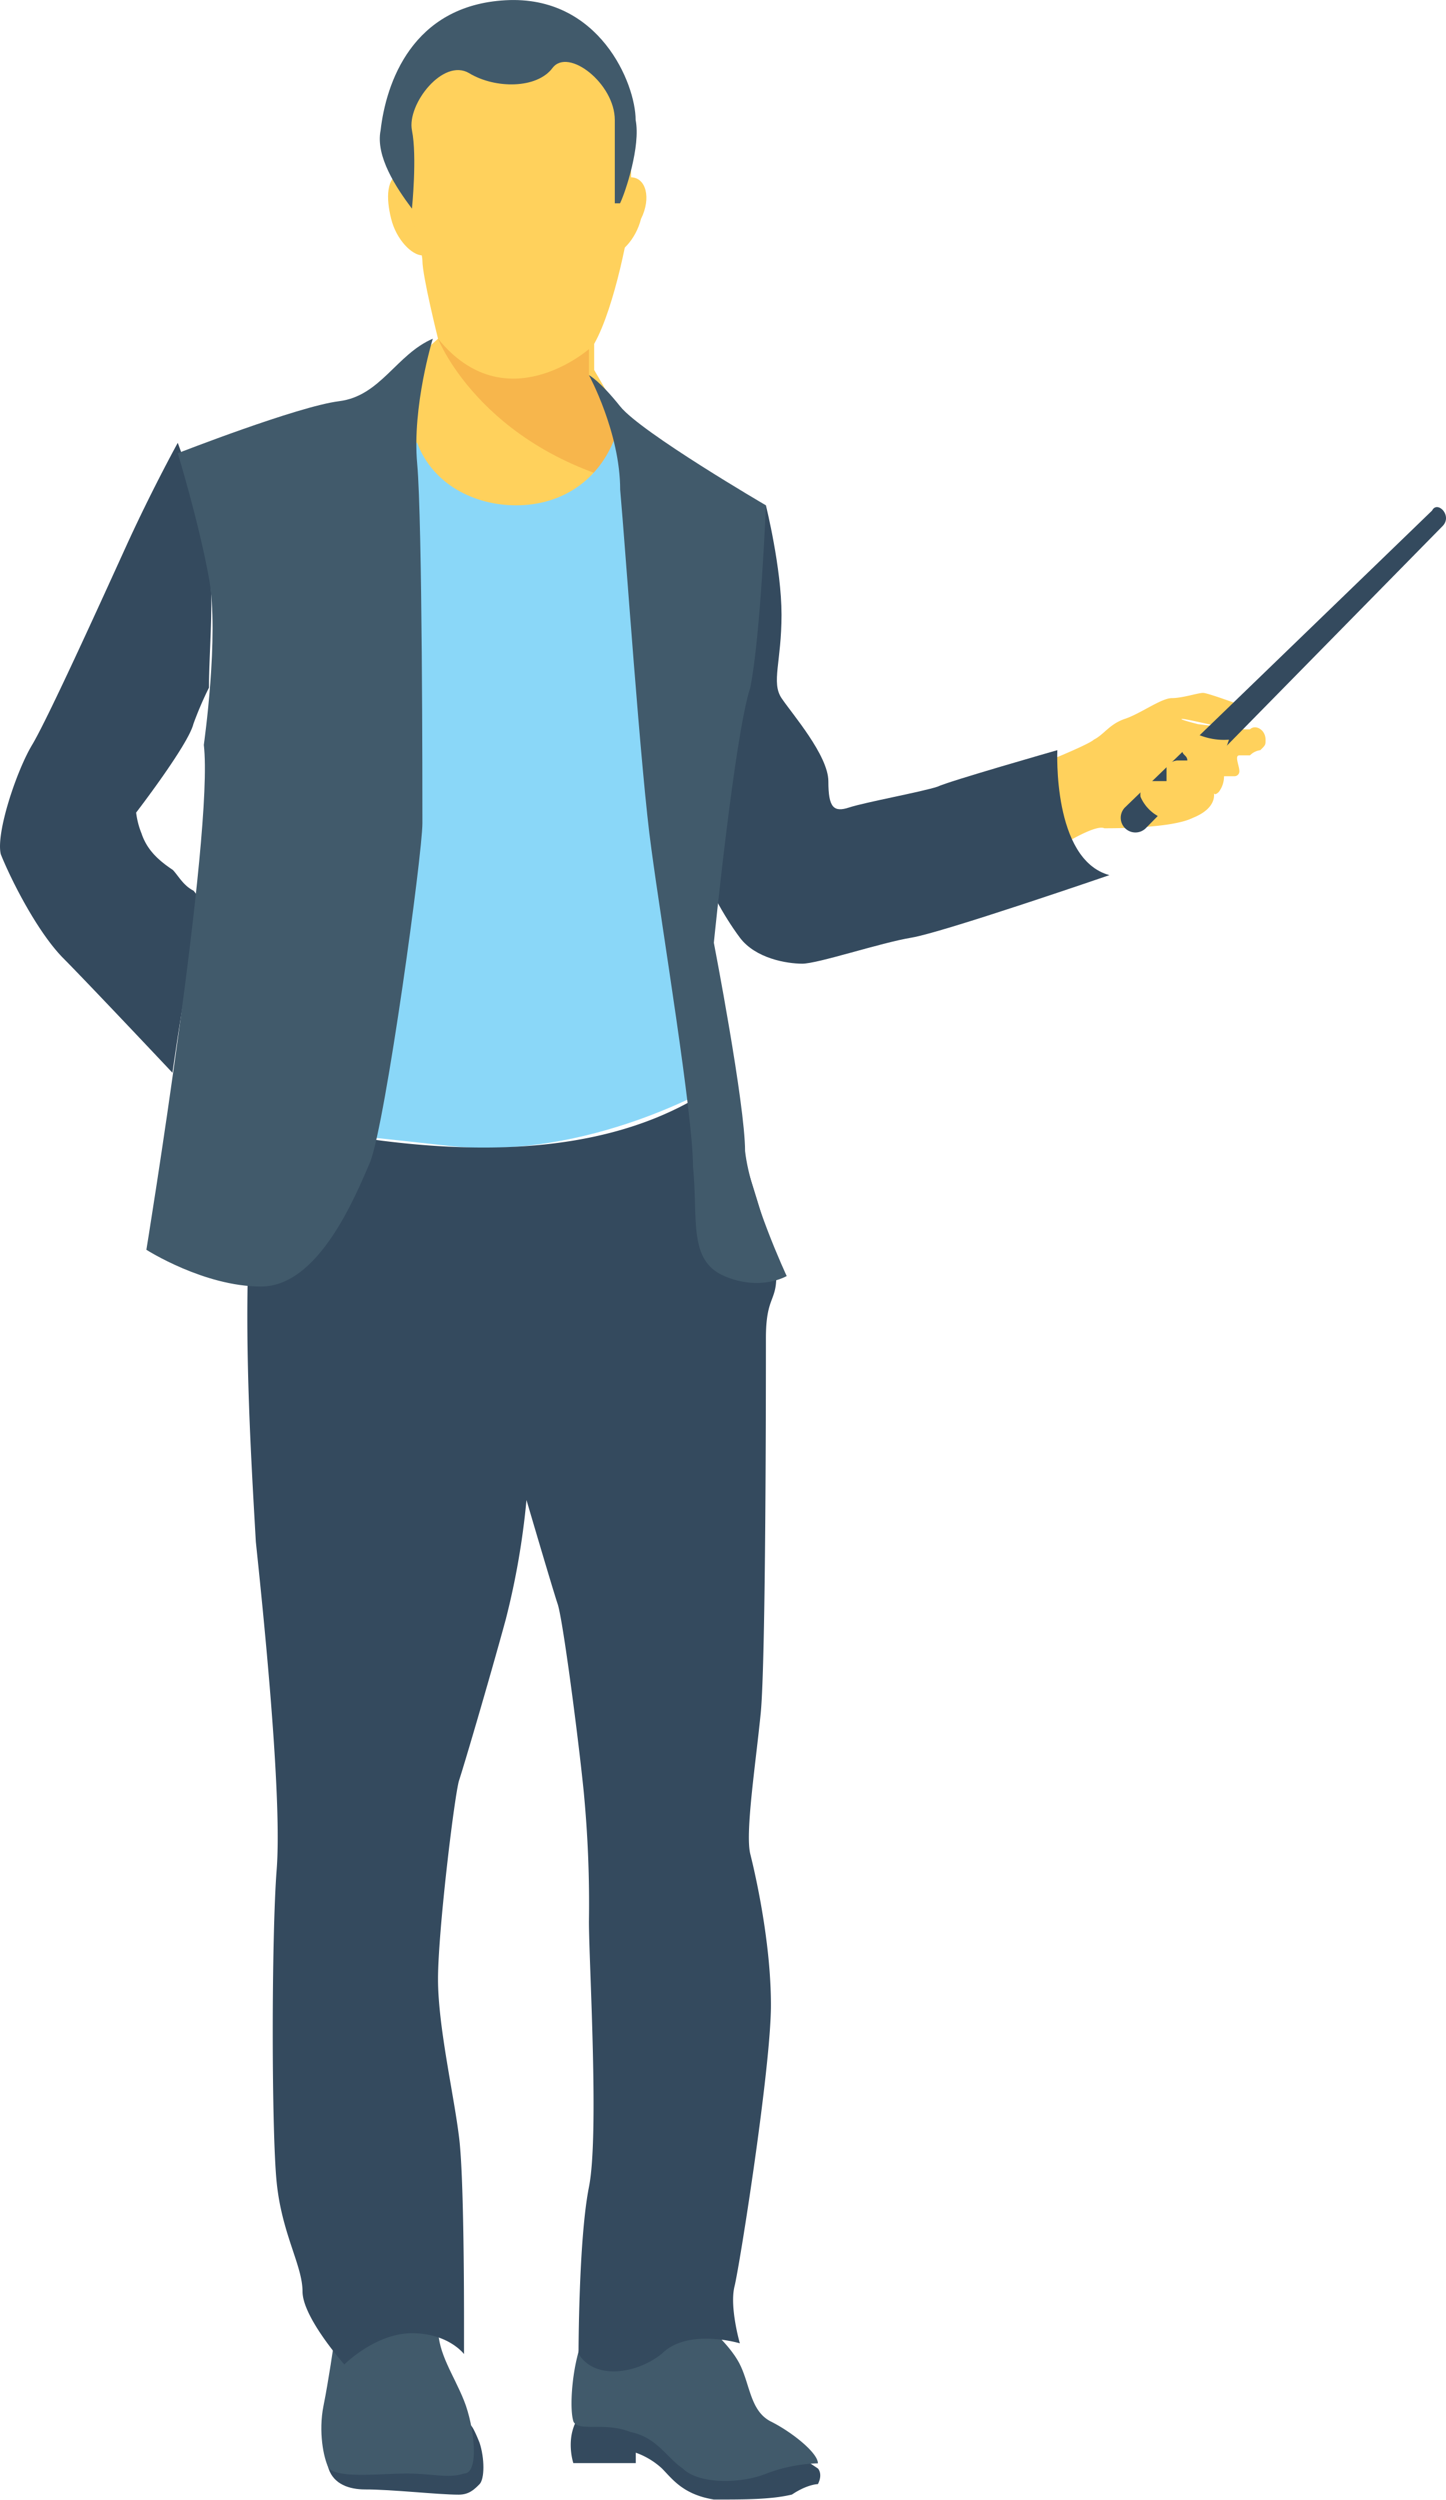 <svg xmlns="http://www.w3.org/2000/svg" viewBox="0 0 296.35 512.04"><defs><style>.cls-1{fill:#ffd15c;}.cls-2{fill:#f7b64c;}.cls-3{fill:#344a5e;}.cls-4{fill:#415a6b;}.cls-5{fill:#8ad7f8;}</style></defs><title>Asset 15</title><g id="Layer_2" data-name="Layer 2"><g id="Capa_1" data-name="Capa 1"><path class="cls-1" d="M131.37,44.84c-1.07,4.27-4.27,7.47-6.4,7.47-2.14-1.07-3.2-4.27-2.14-8.53s4.27-7.47,6.4-7.47C132.43,36.31,133.5,40.58,131.37,44.84Z"/><path class="cls-1" d="M80.17,44.84c1.06,4.27,4.26,7.47,6.4,7.47,3.2-1.07,3.2-5.33,2.13-9.6s-4.27-7.47-6.4-7.47C79.1,36.31,79.1,40.58,80.17,44.84Z"/><path class="cls-1" d="M78,80,89.77,69.38s-3.2-12.8-3.2-16S79.1,31,82.3,21.38,84.43,4.31,100.43,3.24,119.63,8.58,125,13.91c5.33,6.4,4.26,25.6,4.26,28.8S126,63,121.77,70.44v5.34L133.5,96v20.27l-11.73,1.07-51.2-10.67Z"/><path class="cls-2" d="M133.5,96l-12.8-19.2V71.51s-17.07,14.93-30.93-2.13c0,0,9.6,24.53,44.8,30.93Z"/><path class="cls-1" d="M212.43,156.84s10.67-4.26,11.74-5.33c2.13-1.07,3.2-3.2,6.4-4.27S238,143,240.17,143s5.33-1.07,6.4-1.07,9.6,3.2,9.6,3.2,0,4.27-3.2,4.27c-1.07,0-9.6-2.14-10.67-2.14s3.2,1.07,3.2,1.07,8.53,1.07,9.6,1.07h1.07c1.06-1.07,3.2,0,3.2,2.13h0c0,1.07,0,1.07-1.07,2.13a3.69,3.69,0,0,0-2.13,1.07H254c-1.06,0,0,2.13,0,3.2A1,1,0,0,1,253,159h-2.14a5.3,5.3,0,0,1-1.06,3.2c-1.07,1.07-1.07,0-1.07,0s1.07,3.2-4.27,5.33c-4.26,2.13-16,2.13-18.13,2.13-2.13-1.06-11.73,5.34-11.73,5.34Z"/><path class="cls-3" d="M94,511c2.14,0,3.2-1.07,4.27-2.14s1.07-5.33,0-8.53c-2.13-5.33-2.13-3.2-2.13-3.2l-28.8,1.07s-1.07,4.27,0,7.47,4.26,4.26,7.46,4.26C80.17,509.91,89.77,511,94,511Z"/><path class="cls-4" d="M68.43,480s-1.06,7.47-2.13,12.8,0,10.67,1.07,12.8c2.13,2.14,10.66,1.07,16,1.07s8.53,1.07,11.73,0c3.2,0,2.13-9.6,0-14.93s-5.33-9.6-5.33-14.93v-5.34Z"/><path class="cls-3" d="M164.43,503.51l3.2,2.13s1.07,1.07,0,3.2c0,0-2.13,0-5.33,2.14C158,512,152.7,512,146.3,512c-6.4-1.06-8.53-4.26-10.67-6.4a15.63,15.63,0,0,0-5.33-3.2v2.14H117.5s-2.13-6.4,2.13-10.67l4.27-4.27C125,489.64,164.43,503.51,164.43,503.51Z"/><path class="cls-4" d="M144.17,475.78s5.33,4.26,7.46,8.53,2.14,9.6,6.4,11.73,9.6,6.4,9.6,8.54A32.26,32.26,0,0,0,157,506.71c-5.34,2.13-13.87,2.13-17.07-1.07-3.2-2.13-5.33-6.4-10.67-7.46-5.33-2.14-10.66,0-11.73-2.14-1.07-3.2,0-14.93,3.2-19.2C125,473.64,144.17,475.78,144.17,475.78Z"/><path class="cls-3" d="M148.43,111l8.54-7.47s3.2,12.8,3.2,22.4-2.14,13.87,0,17.07,9.6,11.73,9.6,17.06,1.06,6.4,4.26,5.34,14.94-3.2,18.14-4.27c2.13-1.07,24.53-7.47,24.53-7.47s-1.07,22.4,10.67,25.6c0,0-34.14,11.74-40.54,12.8s-19.2,5.34-22.4,5.34-9.6-1.07-12.8-5.34-7.46-11.73-7.46-14.93C145.23,173.91,148.43,111,148.43,111Z"/><path class="cls-5" d="M147.37,221.91s-26.67,16-55.47,12.8-32-3.2-32-4.27S74.83,130.18,80.17,90.71H85.5c3.2,8.53,11.73,12.8,20.27,12.8,9.6,0,17.06-5.33,20.26-13.87h2.14L141,175Z"/><path class="cls-3" d="M54.57,229.38c37.33,8.53,70.4,8.53,92.8-7.47,0,0,11.73,34.13,11.73,39.47s-2.13,4.26-2.13,12.8,0,66.13-1.07,76.8-3.2,24.53-2.13,28.8S158,397.91,158,410.71s-6.4,53.33-7.46,57.6S151.63,480,151.63,480s-10.66-3.2-16,2.14c-5.33,4.26-13.86,5.33-17.06,0,0,0,0-23.47,2.13-34.14s0-45.86,0-54.4A240.51,240.51,0,0,0,119.63,367c-1.06-10.67-4.26-35.2-5.33-38.4s-6.4-21.34-6.4-21.34a157.54,157.54,0,0,1-4.27,24.54c-3.2,11.73-8.53,29.86-9.6,33.06-1.06,4.27-4.26,30.94-4.26,40.54s3.2,23.46,4.26,32c1.07,7.46,1.07,34.13,1.07,38.4v6.4s-3.2-4.27-10.67-4.27-13.86,6.4-13.86,6.4S62,474.71,62,469.38,57.77,457.64,56.7,447s-1.07-50.14,0-64-2.13-46.94-4.27-67.2C51.37,296.58,48.17,249.64,54.57,229.38Z"/><path class="cls-4" d="M120.7,76.84s6.4,11.74,6.4,23.47c1.07,11.73,4.27,58.67,6.4,73.6,2.13,16,8.53,54.4,8.53,65.07,1.07,10.67-1.06,19.2,6.4,22.4s12.8,0,12.8,0-7.46-16-8.53-25.6c0-9.6-6.4-42.67-6.4-42.67s4.27-42.67,7.47-52.27c2.13-10.66,3.2-37.33,3.2-37.33s-25.6-14.93-29.87-20.27S120.7,76.84,120.7,76.84Z"/><path class="cls-3" d="M46,192c-4.26,1.07-7.46,7.47-8.53,13.87s-2.13,13.87-2.13,13.87S18.3,201.65,13,196.31,2.3,180.31.17,175c-1.07-4.27,3.2-17.07,6.4-22.4s13.86-28.8,19.2-40.53S36.43,90.71,36.43,90.71s5.34,13.87,6.4,25.6c1.07,6.4,0,17.07,0,24.54a71.41,71.41,0,0,0-3.2,7.46c-1.06,4.27-11.73,18.14-11.73,18.14A16.78,16.78,0,0,0,29,170.71c1.07,3.2,3.2,5.34,6.4,7.47,1.07,1.07,2.13,3.2,4.27,4.27A60.55,60.55,0,0,1,46,192Z"/><path class="cls-3" d="M293.5,104.58l-62.93,60.8a3,3,0,1,0,4.26,4.26l60.8-61.86C297.77,105.64,294.57,102.44,293.5,104.58Z"/><path class="cls-1" d="M238,167.51h1.07c3.2-2.13,6.4-4.27,8.53-7.47,2.14-2.13,3.2-5.33,4.27-8.53a13.49,13.49,0,0,1-6.4-1.07h-2.13c-1.07,0-1.07,0-1.07,1.07v2.13c0,1.07,1.07,1.07,1.07,2.14h-2.14a3.74,3.74,0,0,0-2.13,1.06V160h-4.27a3.94,3.94,0,0,0-1.06,3.2A8.3,8.3,0,0,0,238,167.51Z"/><path class="cls-4" d="M84.43,42.71s1.07-10.67,0-16S90.83,11.78,96.17,15s13.86,3.2,17.06-1.07S126,17.11,126,24.58V41.65h1.07c1.07-2.14,4.27-11.74,3.2-17.07,0-7.47-7.47-25.6-26.67-24.53S79.1,17.11,78,26.71c-1.06,5.33,3.2,11.73,6.4,16Z"/><path class="cls-4" d="M88.7,69.38S84.43,83.24,85.5,95s1.07,67.2,1.07,73.6-7.47,60.8-10.67,69.33c-3.2,7.47-10.67,25.6-22.4,25.6S30,256,30,256,43.9,170.71,41.77,152.58c0,0,3.2-22.4,1.06-34.14s-6.4-25.6-6.4-25.6S61,83.24,69.5,82.18,81.23,72.58,88.7,69.38Z"/></g></g></svg>